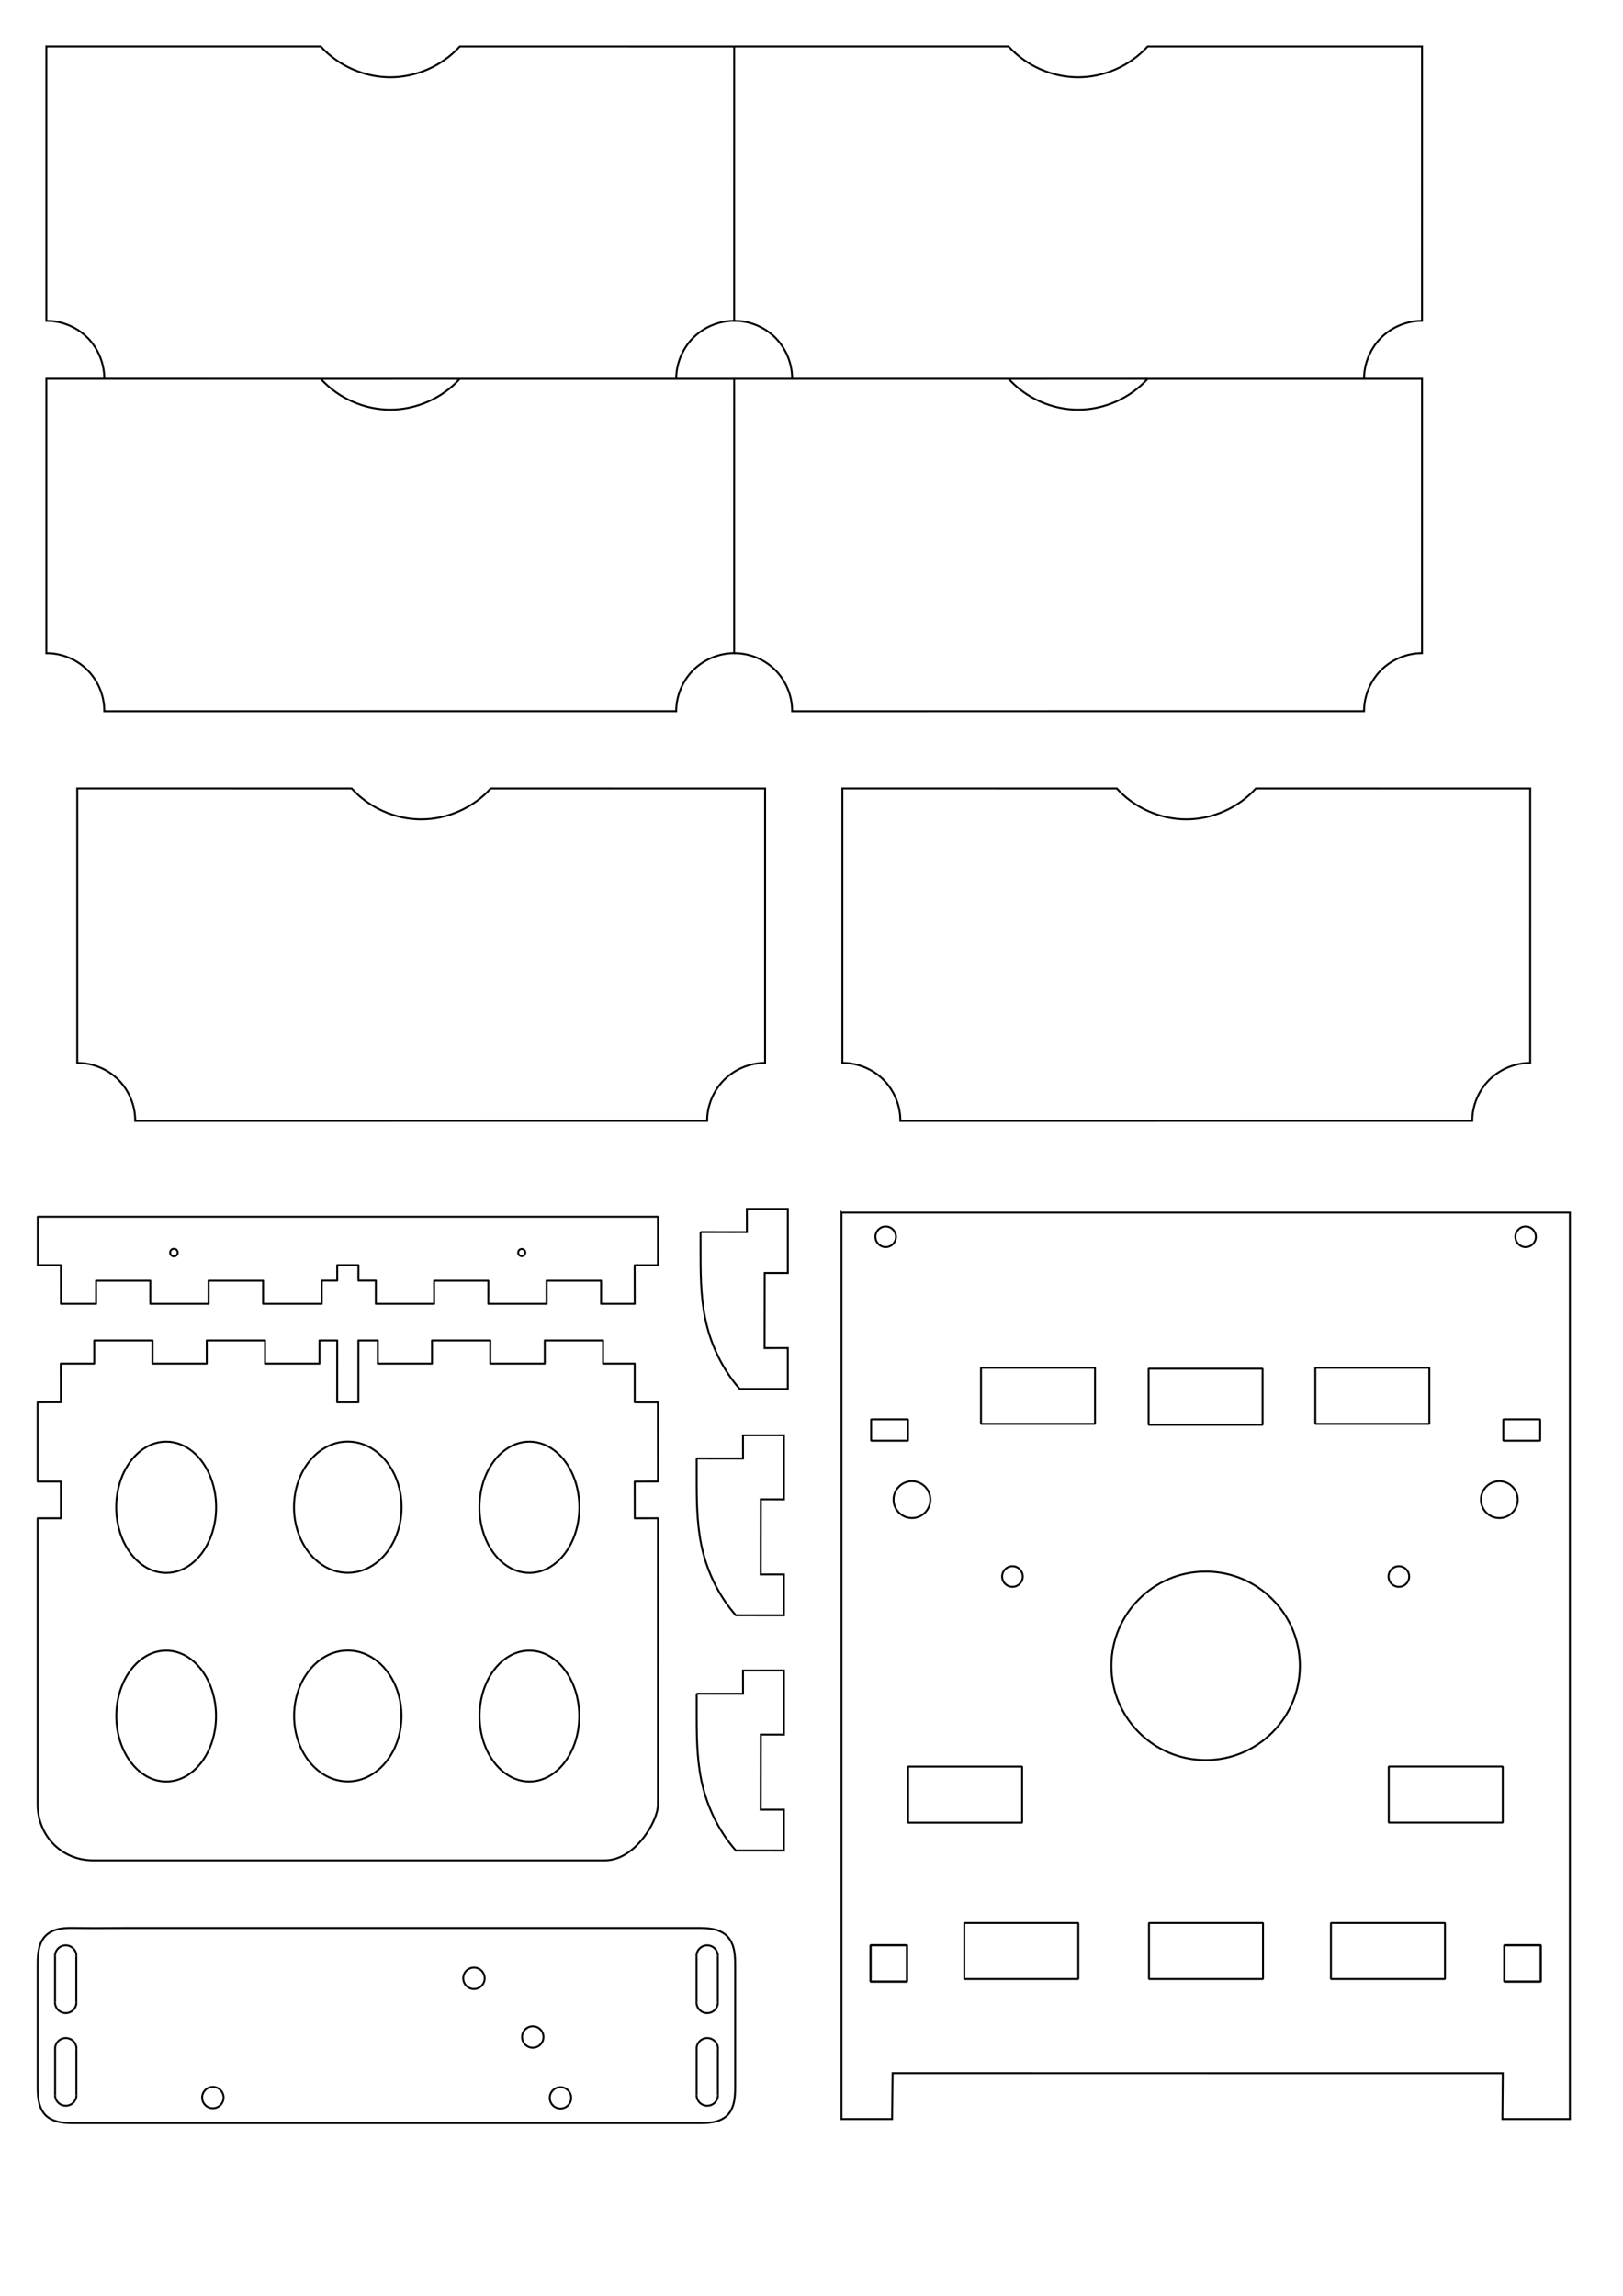<?xml version="1.0" encoding="UTF-8" standalone="no"?>
<!-- Created with Inkscape (http://www.inkscape.org/) -->

<svg
   xmlns:dc="http://purl.org/dc/elements/1.1/"
   xmlns:cc="http://creativecommons.org/ns#"
   xmlns:rdf="http://www.w3.org/1999/02/22-rdf-syntax-ns#"
   xmlns:svg="http://www.w3.org/2000/svg"
   xmlns="http://www.w3.org/2000/svg"
   xmlns:sodipodi="http://sodipodi.sourceforge.net/DTD/sodipodi-0.dtd"
   xmlns:inkscape="http://www.inkscape.org/namespaces/inkscape"
   width="210mm"
   height="297mm"
   viewBox="0 0 744.094 1052.362"
   id="svg2"
   version="1.1"
   inkscape:version="0.91 r13725"
   sodipodi:docname="cotter.dk.svg">
  <defs
     id="defs4">
    <inkscape:path-effect
       effect="spiro"
       id="path-effect4252"
       is_visible="true" />
    <inkscape:path-effect
       effect="spiro"
       id="path-effect4745"
       is_visible="true" />
    <inkscape:path-effect
       effect="spiro"
       id="path-effect4720"
       is_visible="true" />
    <inkscape:path-effect
       effect="spiro"
       id="path-effect4661"
       is_visible="true" />
    <inkscape:path-effect
       effect="spiro"
       id="path-effect4154"
       is_visible="true" />
    <inkscape:path-effect
       effect="spiro"
       id="path-effect4154-3"
       is_visible="true" />
    <inkscape:path-effect
       effect="spiro"
       id="path-effect4154-7"
       is_visible="true" />
    <inkscape:path-effect
       effect="spiro"
       id="path-effect4154-35"
       is_visible="true" />
    <inkscape:path-effect
       effect="spiro"
       id="path-effect4154-35-2"
       is_visible="true" />
    <inkscape:path-effect
       effect="spiro"
       id="path-effect4154-1"
       is_visible="true" />
    <inkscape:path-effect
       effect="spiro"
       id="path-effect4154-70"
       is_visible="true" />
    <inkscape:path-effect
       effect="spiro"
       id="path-effect4154-36"
       is_visible="true" />
    <inkscape:path-effect
       effect="spiro"
       id="path-effect4154-6"
       is_visible="true" />
    <inkscape:path-effect
       effect="spiro"
       id="path-effect4154-61"
       is_visible="true" />
    <inkscape:path-effect
       effect="spiro"
       id="path-effect4154-79"
       is_visible="true" />
    <inkscape:path-effect
       effect="spiro"
       id="path-effect4154-0"
       is_visible="true" />
    <inkscape:path-effect
       effect="spiro"
       id="path-effect4154-75"
       is_visible="true" />
    <inkscape:path-effect
       effect="spiro"
       id="path-effect4154-0-2"
       is_visible="true" />
    <inkscape:path-effect
       effect="spiro"
       id="path-effect4154-0-8"
       is_visible="true" />
    <inkscape:path-effect
       effect="spiro"
       id="path-effect4154-0-2-7"
       is_visible="true" />
    <inkscape:path-effect
       effect="spiro"
       id="path-effect4154-0-8-3"
       is_visible="true" />
    <inkscape:path-effect
       effect="spiro"
       id="path-effect4154-0-2-2"
       is_visible="true" />
    <inkscape:path-effect
       effect="spiro"
       id="path-effect4154-0-8-9"
       is_visible="true" />
    <inkscape:path-effect
       effect="spiro"
       id="path-effect4154-0-2-4"
       is_visible="true" />
    <inkscape:path-effect
       effect="spiro"
       id="path-effect4154-0-8-7"
       is_visible="true" />
    <inkscape:path-effect
       effect="spiro"
       id="path-effect4154-0-5"
       is_visible="true" />
    <inkscape:path-effect
       effect="spiro"
       id="path-effect4154-75-0"
       is_visible="true" />
    <inkscape:path-effect
       effect="spiro"
       id="path-effect4661-5"
       is_visible="true" />
    <inkscape:path-effect
       effect="spiro"
       id="path-effect4661-5-7"
       is_visible="true" />
    <inkscape:path-effect
       effect="spiro"
       id="path-effect4745-6"
       is_visible="true" />
    <inkscape:path-effect
       effect="spiro"
       id="path-effect4745-6-4"
       is_visible="true" />
    <inkscape:path-effect
       effect="spiro"
       id="path-effect4745-5"
       is_visible="true" />
    <inkscape:path-effect
       effect="spiro"
       id="path-effect4661-5-7-8"
       is_visible="true" />
    <inkscape:path-effect
       effect="spiro"
       id="path-effect4661-5-6"
       is_visible="true" />
    <inkscape:path-effect
       effect="spiro"
       id="path-effect4661-8"
       is_visible="true" />
    <inkscape:path-effect
       effect="spiro"
       id="path-effect4745-6-4-5"
       is_visible="true" />
    <inkscape:path-effect
       effect="spiro"
       id="path-effect4745-5-0"
       is_visible="true" />
    <inkscape:path-effect
       effect="spiro"
       id="path-effect4745-6-48"
       is_visible="true" />
    <inkscape:path-effect
       effect="spiro"
       id="path-effect4745-7"
       is_visible="true" />
    <inkscape:path-effect
       effect="spiro"
       id="path-effect4720-1"
       is_visible="true" />
  </defs>
  <sodipodi:namedview
     id="base"
     pagecolor="#ffffff"
     bordercolor="#666666"
     borderopacity="1.0"
     inkscape:pageopacity="0.0"
     inkscape:pageshadow="2"
     inkscape:zoom="1.7429601"
     inkscape:cx="529.09255"
     inkscape:cy="245.14723"
     inkscape:document-units="mm"
     inkscape:current-layer="layer1"
     showgrid="true"
     showguides="true"
     inkscape:guide-bbox="true"
     inkscape:snap-global="true"
     inkscape:window-width="1920"
     inkscape:window-height="1015"
     inkscape:window-x="0"
     inkscape:window-y="0"
     inkscape:window-maximized="1"
     inkscape:snap-bbox="true"
     inkscape:snap-center="true"
     inkscape:snap-object-midpoints="true"
     inkscape:bbox-nodes="false"
     inkscape:snap-bbox-edge-midpoints="false"
     inkscape:bbox-paths="true"
     inkscape:object-nodes="true"
     inkscape:snap-intersection-paths="true"
     inkscape:object-paths="true"
     inkscape:snap-smooth-nodes="true"
     inkscape:snap-midpoints="false"
     inkscape:snap-grids="true"
     inkscape:snap-nodes="false"
     inkscape:snap-bbox-midpoints="true">
    <sodipodi:guide
       position="-5.051,1096.015"
       orientation="0,1"
       id="guide3340" />
    <inkscape:grid
       type="xygrid"
       id="grid3342"
       units="mm"
       spacingx="3.543"
       spacingy="3.543"
       enabled="true" />
  </sodipodi:namedview>
  <g
     inkscape:label="Layer 1"
     inkscape:groupmode="layer"
     id="layer1">
    <path
       style="fill:none;fill-rule:evenodd;stroke:#000000;stroke-width:0.886;stroke-linecap:butt;stroke-linejoin:miter;stroke-miterlimit:4;stroke-dasharray:none;stroke-opacity:1"
       d="m 47.813,173.642 c 0.059,-7.235 -3.018,-14.441 -8.283,-19.403 -4.884,-4.602 -11.578,-7.229 -18.288,-7.177 l 0.006,-125.804 125.793,0.005 c 8.03,8.882 19.908,14.158 31.882,14.161 11.976,0.003 23.859,-5.27 31.892,-14.152 l 125.783,0.005 -0.009,125.765 c -6.944,0.008 -13.843,2.865 -18.759,7.769 -4.932,4.92 -7.807,11.841 -7.814,18.807 m -99.172,0.004 c -11.842,0.001 -23.684,0.003 -35.526,0.006 -9.42,0.002 -18.84,0.004 -28.26,0.007"
       id="path4152"
       inkscape:path-effect="#path-effect4154"
       inkscape:original-d="m 47.813122,173.64223 c 0,0 -3.819004,-14.9509 -8.283412,-19.4032 -4.391248,-4.37934 -18.287773,-7.17692 -18.287773,-7.17692 0,0 10.566984,-132.729305 0.0064,-125.804433 l 125.793223,0.0047 c 0,0 20.25324,14.158835 31.88161,14.160993 11.6303,0.0022 31.89216,-14.151508 31.89216,-14.151508 l 125.78268,0.0046 -0.009,125.765253 c -12.81021,0 -14.01898,3.02948 -18.75895,7.76945 -4.81131,4.81131 -7.81397,8.27557 -7.81397,18.80708 m -99.17205,0.004 c -22.59375,0.002 -13.09932,0.004 -35.52594,0.006 -22.42662,0.002 -6.86476,0.005 -28.25968,0.007"
       inkscape:connector-curvature="0"
       sodipodi:nodetypes="cscccscccsccsc"
       inkscape:transform-center-x="-157.66013"
       inkscape:transform-center-y="76.189622" />
    <path
       style="fill:none;fill-rule:evenodd;stroke:#000000;stroke-width:0.886;stroke-linecap:butt;stroke-linejoin:miter;stroke-miterlimit:4;stroke-dasharray:none;stroke-opacity:1"
       d="m 336.602,21.256 125.793,0.005 c 8.03,8.882 19.908,14.158 31.882,14.161 11.976,0.003 23.859,-5.27 31.892,-14.152 l 125.783,0.004 -0.009,125.765 c -6.944,0.008 -13.843,2.865 -18.759,7.769 -4.932,4.92 -7.807,11.841 -7.814,18.807 m -99.172,0.004 c -11.842,0.001 -23.684,0.003 -35.526,0.006 -9.42,0.002 -18.84,0.004 -28.26,0.007 m -99.245,0.007 c 0.059,-7.235 -3.018,-14.441 -8.283,-19.403 -4.884,-4.602 -11.578,-7.229 -18.288,-7.177"
       id="path4152-2"
       inkscape:path-effect="#path-effect4154-79"
       inkscape:original-d="m 336.60227,21.256492 125.79322,0.005 c 0,0 20.25324,14.15884 31.88161,14.161 11.6303,0.002 31.89216,-14.15151 31.89216,-14.15151 l 125.78308,0.0043 -0.009,125.765258 c -12.81021,0 -14.01898,3.02948 -18.75895,7.76945 -4.81131,4.81131 -7.81397,8.27557 -7.81397,18.80708 m -99.17205,0.004 c -22.59375,0.002 -13.09932,0.004 -35.52594,0.006 -22.42662,0.002 -6.86476,0.005 -28.25968,0.007 m -99.2453,0.007 c 0,0 -3.819,-14.9509 -8.28341,-19.4032 -4.39125,-4.37934 -18.28777,-7.17692 -18.28777,-7.17692"
       inkscape:connector-curvature="0"
       sodipodi:nodetypes="ccscccsccsccsc"
       inkscape:transform-center-x="-157.66013"
       inkscape:transform-center-y="76.189622" />
    <path
       style="fill:none;fill-rule:evenodd;stroke:#000000;stroke-width:0.886;stroke-linecap:butt;stroke-linejoin:miter;stroke-miterlimit:4;stroke-dasharray:none;stroke-opacity:1"
       d="m 336.598,173.637 -0.009,125.765 c -6.944,0.008 -13.843,2.865 -18.759,7.769 -4.932,4.92 -7.807,11.841 -7.814,18.807 -33.057,-0.001 -66.115,-1.4e-4 -99.172,0.004 -11.842,0.001 -23.684,0.003 -35.526,0.006 -9.42,0.002 -18.84,0.005 -28.26,0.007 -33.082,0.008 -66.164,0.01 -99.245,0.007 0.059,-7.235 -3.018,-14.441 -8.283,-19.403 -4.884,-4.602 -11.578,-7.229 -18.288,-7.177 l 0.006,-125.804 125.793,0.005 c 8.03,8.882 19.908,14.158 31.882,14.161 11.976,0.003 23.859,-5.27 31.892,-14.152 l 125.783,0.004 z"
       id="path4152-23"
       inkscape:path-effect="#path-effect4154-0"
       inkscape:original-d="m 336.59801,173.63747 -0.009,125.76526 c -12.81021,0 -14.01898,3.02948 -18.75895,7.76945 -4.81131,4.81131 -7.81397,8.27557 -7.81397,18.80708 -21.89634,7.5e-4 -76.57829,0.002 -99.17205,0.004 -22.59375,0.002 -13.09932,0.004 -35.52594,0.006 -22.42662,0.002 -6.86476,0.005 -28.25968,0.007 -21.39492,0.002 -79.746632,0.005 -99.245299,0.007 0,0 -3.819003,-14.9509 -8.283411,-19.4032 -4.391248,-4.37934 -18.287773,-7.17692 -18.287773,-7.17692 0,0 10.566984,-132.72931 0.0064,-125.80444 l 125.793223,0.005 c 0,0 20.25324,14.15884 31.88161,14.16099 11.6303,0.002 31.89216,-14.1515 31.89216,-14.1515 z"
       inkscape:connector-curvature="0"
       sodipodi:nodetypes="ccscssscscccscc"
       inkscape:transform-center-x="-157.66013"
       inkscape:transform-center-y="76.189622" />
    <path
       style="fill:none;fill-rule:evenodd;stroke:#000000;stroke-width:0.886;stroke-linecap:butt;stroke-linejoin:miter;stroke-miterlimit:4;stroke-dasharray:none;stroke-opacity:1"
       d="m 336.602,173.619 125.793,0.005 c 8.03,8.882 19.908,14.158 31.882,14.161 11.976,0.003 23.859,-5.27 31.892,-14.152 l 125.783,0.004 -0.009,125.765 c -6.944,0.008 -13.843,2.865 -18.759,7.769 -4.932,4.92 -7.807,11.841 -7.814,18.807 -33.057,-0.001 -66.115,-1.4e-4 -99.172,0.004 -11.842,0.001 -23.684,0.003 -35.526,0.006 -9.42,0.002 -18.84,0.005 -28.26,0.007 -33.082,0.008 -66.164,0.01 -99.245,0.007 0.059,-7.235 -3.018,-14.441 -8.283,-19.403 -4.884,-4.602 -11.578,-7.229 -18.288,-7.177"
       id="path4152-9"
       inkscape:path-effect="#path-effect4154-75"
       inkscape:original-d="m 336.60227,173.6187 125.79322,0.005 c 0,0 20.25324,14.15884 31.88161,14.161 11.6303,0.002 31.89216,-14.15151 31.89216,-14.15151 l 125.78308,0.004 -0.009,125.76526 c -12.81021,0 -14.01898,3.02948 -18.75895,7.76945 -4.81131,4.81131 -7.81397,8.27557 -7.81397,18.80708 -21.89634,7.5e-4 -76.57829,0.002 -99.17205,0.004 -22.59375,0.002 -13.09932,0.004 -35.52594,0.006 -22.42662,0.002 -6.86476,0.005 -28.25968,0.007 -21.39492,0.002 -79.74663,0.005 -99.2453,0.007 0,0 -3.819,-14.9509 -8.28341,-19.4032 -4.39125,-4.37934 -18.28777,-7.17692 -18.28777,-7.17692"
       inkscape:connector-curvature="0"
       sodipodi:nodetypes="ccscccscssscsc"
       inkscape:transform-center-x="-157.66013"
       inkscape:transform-center-y="76.189622" />
    <path
       style="fill:none;fill-rule:evenodd;stroke:#000000;stroke-width:0.886;stroke-linecap:butt;stroke-linejoin:miter;stroke-miterlimit:4;stroke-dasharray:none;stroke-opacity:1"
       d="m 350.771,361.433 -0.009,125.765 c -6.944,0.008 -13.843,2.865 -18.759,7.769 -4.932,4.92 -7.807,11.841 -7.814,18.807 -33.057,-0.001 -66.115,-1.4e-4 -99.172,0.004 -11.842,0.001 -23.684,0.003 -35.526,0.006 -9.42,0.002 -18.84,0.005 -28.26,0.007 -33.082,0.008 -66.164,0.01 -99.245,0.007 0.059,-7.235 -3.018,-14.441 -8.283,-19.403 -4.884,-4.602 -11.578,-7.229 -18.288,-7.177 l 0.006,-125.804 125.793,0.005 c 8.03,8.882 19.908,14.158 31.882,14.161 11.976,0.003 23.859,-5.27 31.892,-14.152 l 125.783,0.004 z"
       id="path4152-23-2-6"
       inkscape:path-effect="#path-effect4154-0-2-7"
       inkscape:original-d="m 350.77124,361.43274 -0.009,125.76526 c -12.81021,0 -14.01898,3.02948 -18.75895,7.76945 -4.81131,4.81131 -7.81397,8.27557 -7.81397,18.80708 -21.89635,7.5e-4 -76.5783,0.002 -99.17206,0.004 -22.59375,0.002 -13.09932,0.004 -35.52594,0.006 -22.42662,0.002 -6.86476,0.005 -28.25968,0.007 -21.39492,0.002 -79.746626,0.005 -99.245296,0.007 0,0 -3.819,-14.9509 -8.28341,-19.4032 -4.39125,-4.37934 -18.28777,-7.17692 -18.28777,-7.17692 0,0 10.56698,-132.72931 0.006,-125.80444 l 125.793216,0.005 c 0,0 20.25324,14.15884 31.88161,14.16099 11.6303,0.002 31.89216,-14.1515 31.89216,-14.1515 z"
       inkscape:connector-curvature="0"
       sodipodi:nodetypes="ccscssscscccscc"
       inkscape:transform-center-x="-157.66013"
       inkscape:transform-center-y="76.189622" />
    <path
       style="fill:none;fill-rule:evenodd;stroke:#000000;stroke-width:0.886;stroke-linecap:butt;stroke-linejoin:miter;stroke-miterlimit:4;stroke-dasharray:none;stroke-opacity:1"
       d="m 701.559,361.433 -0.009,125.765 c -6.944,0.008 -13.843,2.865 -18.759,7.769 -4.932,4.92 -7.807,11.841 -7.814,18.807 -33.057,-0.001 -66.115,-1.4e-4 -99.172,0.004 -11.842,0.001 -23.684,0.003 -35.526,0.006 -9.42,0.002 -18.84,0.005 -28.26,0.007 -33.082,0.008 -66.164,0.01 -99.245,0.007 0.059,-7.235 -3.018,-14.441 -8.283,-19.403 -4.884,-4.602 -11.578,-7.229 -18.288,-7.177 l 0.006,-125.804 125.793,0.005 c 8.03,8.882 19.908,14.158 31.882,14.161 11.976,0.003 23.859,-5.27 31.892,-14.152 l 125.783,0.004 z"
       id="path4152-23-9-1"
       inkscape:path-effect="#path-effect4154-0-8-3"
       inkscape:original-d="m 701.55864,361.43275 -0.009,125.76525 c -12.81021,0 -14.01898,3.02948 -18.75895,7.76945 -4.81131,4.81131 -7.81397,8.27557 -7.81397,18.80708 -21.89634,7.5e-4 -76.57829,0.002 -99.17205,0.004 -22.59375,0.002 -13.09932,0.004 -35.52594,0.006 -22.42662,0.002 -6.86476,0.005 -28.25968,0.007 -21.39492,0.002 -79.74663,0.005 -99.2453,0.007 0,0 -3.819,-14.9509 -8.28341,-19.4032 -4.39125,-4.37934 -18.28777,-7.17692 -18.28777,-7.17692 0,0 10.56698,-132.7293 0.006,-125.80443 l 125.79322,0.005 c 0,0 20.25324,14.15884 31.88161,14.16099 11.6303,0.002 31.89216,-14.1515 31.89216,-14.1515 z"
       inkscape:connector-curvature="0"
       sodipodi:nodetypes="ccscssscscccscc"
       inkscape:transform-center-x="-157.66013"
       inkscape:transform-center-y="76.189622" />
    <path
       inkscape:connector-curvature="0"
       d="m 17.339,579.912 10.575,-0.006 0.016,17.75 9.535,0 6.588,0 0,-10.615 24.852,0 0,10.615 26.725,0 0,-10.615 24.977,0 0,10.615 26.905,0 0,-10.654 2.943,0 4.156,-0.014 -0.013,-7.08 9.737,-0.001 -0.017,7.09 1.747,0 3.122,0 3.122,0 0,10.659 26.725,0 0,-10.615 24.852,0 0,10.615 26.725,0 0,-10.615 24.977,0 0,10.615 15.422,0 -0.036,-17.701 10.684,-0.022"
       style="clip-rule:evenodd;fill:none;fill-rule:evenodd;stroke:#000000;stroke-width:0.886;stroke-linecap:round;stroke-linejoin:round;stroke-miterlimit:1.5;stroke-dasharray:none"
       id="path4"
       sodipodi:nodetypes="cccccccccccccccccccccccccccccccccc" />
    <path
       inkscape:connector-curvature="0"
       d="m 17.326,579.892 0,-22.139 284.324,-0.004 0.007,19.948 -0.022,2.221"
       style="clip-rule:evenodd;fill:none;fill-rule:evenodd;stroke:#000000;stroke-width:0.886;stroke-linecap:round;stroke-linejoin:round;stroke-miterlimit:1.5;stroke-dasharray:none"
       id="path6"
       sodipodi:nodetypes="ccccc" />
    <path
       inkscape:connector-curvature="0"
       d="m 301.65,695.932 -10.629,0.021 -0.028,-16.811 10.65,-0.03 -0.017,-36.305 -10.622,-0.006 -0.003,-17.737 -14.517,0 0,-10.627 -26.724,0 0,10.627 -24.976,0 0,-10.627 -26.724,0 0,10.627 -24.851,0 0,-10.627 -3.341,0 -3.341,0 -2.215,0 -0.008,28.356 -9.717,0.007 0.013,-28.363 -4.776,0 -3.341,0 0,10.627 -24.976,0 0,-10.627 -26.724,0 0,10.627 -24.851,0 0,-10.627 -26.724,0 0,10.627 -15.343,0 0.023,17.711 -10.627,0.012 0.001,36.351 10.641,0.003 0.003,16.807 -10.641,0.002 0.001,131.167 c -0.017,14.435 11.08,25.88 25.942,25.652 l 233.863,0 c 14.066,0.228 24.696,-18.28 24.565,-25.482 z"
       style="clip-rule:evenodd;fill:none;fill-rule:evenodd;stroke:#000000;stroke-width:0.886;stroke-linecap:round;stroke-linejoin:round;stroke-miterlimit:1.5;stroke-dasharray:none"
       id="path12"
       sodipodi:nodetypes="cccccccccccccccccccccccccccccccccccccccccccccc" />
    <ellipse
       style="fill:none;stroke:#000000;stroke-width:0.886;stroke-linecap:butt;stroke-linejoin:bevel;stroke-miterlimit:1.5;stroke-dasharray:none"
       id="path4571"
       ry="30.065"
       rx="22.901"
       cy="690.913"
       cx="76.181" />
    <ellipse
       style="fill:none;stroke:#000000;stroke-width:0.886;stroke-linecap:butt;stroke-linejoin:bevel;stroke-miterlimit:1.5;stroke-dasharray:none"
       id="path4571-1"
       ry="30.003"
       rx="22.853"
       cy="786.614"
       cx="76.181" />
    <ellipse
       style="fill:none;stroke:#000000;stroke-width:0.886;stroke-linecap:butt;stroke-linejoin:bevel;stroke-miterlimit:1.5;stroke-dasharray:none"
       id="path4571-0"
       ry="30.065"
       rx="22.901"
       cy="690.913"
       cx="242.717" />
    <ellipse
       style="fill:none;stroke:#000000;stroke-width:0.886;stroke-linecap:butt;stroke-linejoin:bevel;stroke-miterlimit:1.5;stroke-dasharray:none"
       id="path4571-1-6"
       ry="30.003"
       rx="22.853"
       cy="786.614"
       cx="242.717" />
    <ellipse
       style="fill:none;stroke:#000000;stroke-width:0.886;stroke-linecap:butt;stroke-linejoin:bevel;stroke-miterlimit:1.5;stroke-dasharray:none"
       id="path4571-06"
       ry="30.063"
       rx="24.667"
       cy="690.874"
       cx="159.449" />
    <ellipse
       style="fill:none;stroke:#000000;stroke-width:0.886;stroke-linecap:butt;stroke-linejoin:bevel;stroke-miterlimit:1.5;stroke-dasharray:none"
       id="path4571-1-1"
       ry="30.001"
       rx="24.616"
       cy="786.569"
       cx="159.449" />
    <circle
       style="fill:none;stroke:#000000;stroke-width:0.886;stroke-linecap:butt;stroke-linejoin:bevel;stroke-miterlimit:1.5;stroke-dasharray:none"
       id="path4642"
       cx="79.728"
       cy="574.156"
       r="1.731" />
    <circle
       style="fill:none;stroke:#000000;stroke-width:0.886;stroke-linecap:butt;stroke-linejoin:bevel;stroke-miterlimit:1.5;stroke-dasharray:none"
       id="path4642-5"
       cx="239.2"
       cy="574.156"
       r="1.635" />
    <path
       style="fill:none;fill-rule:evenodd;stroke:#000000;stroke-width:0.886;stroke-linecap:butt;stroke-linejoin:miter;stroke-miterlimit:4;stroke-dasharray:none;stroke-opacity:1"
       d="m 321.182,564.764 11.627,0.018 9.624,-10e-4 -0.014,-10.629 18.773,-0.004 -0.003,29.357 -10.597,-0.005 -0.048,34.443 10.629,-0.01 -4.1e-4,18.73 -22.047,-0.005 c -7.123,-8.125 -12.191,-17.991 -14.919,-28.446 -2.729,-10.455 -3.009,-21.372 -3.016,-32.177 l -0.007,-11.271 z"
       id="path4659"
       inkscape:path-effect="#path-effect4661"
       inkscape:original-d="m 321.18239,564.76422 c 13.98595,0.12822 11.65161,-13.36122 11.62677,0.0179 l 9.62366,-10e-4 -0.014,-10.6292 18.77281,-0.004 c -10e-4,3.14708 343.5668,324.75971 -0.003,29.35739 l -10.59741,-0.005 -0.0478,34.44297 10.62851,-0.0104 -4.1e-4,18.7302 -22.04745,-0.005 c -2.76396,-1.37746 -17.81644,-53.65732 -17.93503,-60.6228 z"
       inkscape:connector-curvature="0"
       sodipodi:nodetypes="ccccccccccccc" />
    <path
       style="fill:none;fill-rule:evenodd;stroke:#000000;stroke-width:0.886;stroke-linecap:butt;stroke-linejoin:miter;stroke-miterlimit:4;stroke-dasharray:none;stroke-opacity:1"
       d="m 319.398,668.53 11.627,0.018 9.624,-10e-4 -0.014,-10.629 18.773,-0.004 -0.003,29.357 -10.597,-0.005 -0.048,34.443 10.629,-0.01 -4.1e-4,18.73 -22.047,-0.005 c -7.123,-8.125 -12.191,-17.991 -14.919,-28.446 -2.729,-10.455 -3.009,-21.372 -3.016,-32.177 l -0.007,-11.271 z"
       id="path4659-4"
       inkscape:path-effect="#path-effect4661-5"
       inkscape:original-d="m 319.39829,668.53023 c 13.98595,0.12822 11.65161,-13.36122 11.62677,0.0179 l 9.62366,-10e-4 -0.014,-10.6292 18.77281,-0.004 c -0.001,3.14708 343.5668,324.75971 -0.003,29.35739 l -10.59741,-0.005 -0.0478,34.44297 10.62851,-0.0104 -4.1e-4,18.7302 -22.04745,-0.005 c -2.76396,-1.37746 -17.81644,-53.65732 -17.93503,-60.6228 z"
       inkscape:connector-curvature="0"
       sodipodi:nodetypes="ccccccccccccc" />
    <path
       style="fill:none;fill-rule:evenodd;stroke:#000000;stroke-width:0.886;stroke-linecap:butt;stroke-linejoin:miter;stroke-miterlimit:4;stroke-dasharray:none;stroke-opacity:1"
       d="m 319.398,776.353 11.627,0.018 9.624,-10e-4 -0.014,-10.629 18.773,-0.004 -0.003,29.357 -10.597,-0.005 -0.048,34.443 10.629,-0.01 -4.1e-4,18.73 -22.047,-0.005 c -7.123,-8.125 -12.191,-17.991 -14.919,-28.446 -2.729,-10.455 -3.009,-21.372 -3.016,-32.177 l -0.007,-11.271 z"
       id="path4659-4-6"
       inkscape:path-effect="#path-effect4661-5-7"
       inkscape:original-d="m 319.3983,776.35344 c 13.98595,0.12822 11.65161,-13.36122 11.62677,0.0179 l 9.62366,-10e-4 -0.014,-10.6292 18.77281,-0.004 c -10e-4,3.14708 343.56681,324.75976 -0.003,29.35739 l -10.59741,-0.005 -0.0478,34.44297 10.62851,-0.0104 -4.1e-4,18.7302 -22.04745,-0.005 c -2.76396,-1.37746 -17.81644,-53.65732 -17.93503,-60.6228 z"
       inkscape:connector-curvature="0"
       sodipodi:nodetypes="ccccccccccccc" />
    <path
       style="fill:none;fill-rule:evenodd;stroke:#000000;stroke-width:0.891;stroke-linecap:butt;stroke-linejoin:miter;stroke-miterlimit:4;stroke-dasharray:none;stroke-opacity:1"
       d="m 35.049,883.758 c 7.399,0.103 14.799,0.026 22.199,0 6.662,-0.024 13.324,-0.006 19.986,0 6.662,0.006 13.324,0.002 19.986,0 6.662,-0.002 13.324,-4.5e-4 19.986,0 6.662,4.5e-4 13.324,1.2e-4 19.986,0 6.662,-1.2e-4 13.324,-3e-5 19.986,0 6.662,3e-5 13.324,10e-6 19.986,0 6.662,-1e-5 13.324,0 19.986,0 6.662,0 13.324,0 19.986,0 6.662,0 13.324,0 19.986,0 6.662,0 13.324,0 19.986,0 6.662,0 13.324,0 19.986,0 l 19.986,0 22.199,0 c 2.497,0 5.013,-0.001 7.464,0.478 2.451,0.48 4.865,1.483 6.624,3.256 1.766,1.779 2.752,4.211 3.22,6.674 0.469,2.463 0.465,4.988 0.465,7.495 l 0,26.816 0,26.816 c 0,2.52 0.018,5.057 -0.413,7.54 -0.431,2.483 -1.367,4.959 -3.142,6.748 -1.769,1.784 -4.229,2.741 -6.702,3.185 -2.473,0.444 -5.003,0.429 -7.516,0.429 l -22.199,0 -19.986,0 -19.986,0 -19.986,0 -19.986,0 -19.986,0 -19.986,0 -19.986,0 -19.986,0 -19.986,0 -19.986,0 -19.986,0 -19.986,0 -22.199,0 c -2.505,0 -5.027,0.011 -7.49,-0.441 -2.464,-0.452 -4.907,-1.418 -6.674,-3.193 -1.778,-1.786 -2.733,-4.251 -3.178,-6.732 -0.444,-2.481 -0.431,-5.017 -0.431,-7.537 l 0,-26.816 0,-26.816 c 0,-2.522 -0.013,-5.06 0.43,-7.542 0.443,-2.482 1.391,-4.949 3.154,-6.751 1.757,-1.796 4.199,-2.796 6.671,-3.247 2.472,-0.451 5.005,-0.397 7.517,-0.362 z"
       id="path4718"
       inkscape:path-effect="#path-effect4720"
       inkscape:original-d="m 35.049337,883.75845 22.199338,0 19.986113,0 19.986113,0 19.986119,0 19.98611,0 19.98611,0 19.98611,0 19.98611,0 19.98612,0 19.98611,0 19.98611,0 19.98611,0 19.98612,0 22.19934,0 c 0,0 9.89789,-0.48475 14.08788,3.734 4.18999,4.21876 3.68501,14.1684 3.68501,14.1684 l 0,26.81609 0,26.81609 c 0,0 0.63471,10.06979 -3.55529,14.28854 -4.18998,4.21876 -14.2176,3.61387 -14.2176,3.61387 l -22.19934,0 -19.98612,0 -19.98611,0 -19.98611,0 -19.98611,0 -19.98612,0 -19.98611,0 -19.98611,0 -19.98611,0 -19.98611,0 -19.986119,0 -19.986113,0 -19.986113,0 -22.199338,0 c 0,0 -9.974382,0.58546 -14.16437,-3.6333 -4.189987,-4.21875 -3.608518,-14.26911 -3.608518,-14.26911 l 0,-26.81609 0,-26.81609 c 0,0 -0.605527,-10.07458 3.584462,-14.29333 4.189988,-4.21876 14.188426,-3.60907 14.188426,-3.60907 z"
       inkscape:connector-curvature="0"
       sodipodi:nodetypes="ccccccccccccccczccczccccccccccccccczccczc" />
    <path
       style="fill:none;stroke:#000000;stroke-width:0.886;stroke-linecap:butt;stroke-linejoin:bevel;stroke-miterlimit:4;stroke-dasharray:none"
       id="path4726"
       sodipodi:type="arc"
       sodipodi:cx="30.118111"
       sodipodi:cy="917.84692"
       sodipodi:rx="4.9061174"
       sodipodi:ry="4.9061174"
       sodipodi:start="6.2730753"
       sodipodi:end="3.1538742"
       sodipodi:open="true"
       d="m 35.024,917.797 a 4.906,4.906 0 0 1 -2.442,4.292 4.906,4.906 0 0 1 -4.938,-0.005 4.906,4.906 0 0 1 -2.432,-4.297" />
    <path
       style="fill:none;stroke:#000000;stroke-width:0.886;stroke-linecap:butt;stroke-linejoin:bevel;stroke-miterlimit:4;stroke-dasharray:none"
       id="path4726-5"
       sodipodi:type="arc"
       sodipodi:cx="-30.118296"
       sodipodi:cy="-896.62115"
       sodipodi:rx="4.9061174"
       sodipodi:ry="4.9061174"
       sodipodi:start="0"
       sodipodi:end="3.1332882"
       sodipodi:open="true"
       d="m -25.212,-896.621 a 4.906,4.906 0 0 1 -4.886,4.906 4.906,4.906 0 0 1 -4.926,-4.865"
       transform="scale(-1,-1)" />
    <path
       style="fill:none;fill-rule:evenodd;stroke:#000000;stroke-width:0.886;stroke-linecap:butt;stroke-linejoin:miter;stroke-miterlimit:4;stroke-dasharray:none;stroke-opacity:1"
       d="m 25.24,896.587 0,21.215 m 9.749,0 0,-21.215"
       id="path4743"
       inkscape:path-effect="#path-effect4745"
       inkscape:original-d="m 25.239675,896.58706 0,21.21524 m 9.748549,0 0,-21.21524"
       inkscape:connector-curvature="0"
       sodipodi:nodetypes="cccc" />
    <path
       style="fill:none;stroke:#000000;stroke-width:0.886;stroke-linecap:butt;stroke-linejoin:bevel;stroke-miterlimit:4;stroke-dasharray:none"
       id="path4726-9"
       sodipodi:type="arc"
       sodipodi:cx="30.151995"
       sodipodi:cy="960.33252"
       sodipodi:rx="4.9061174"
       sodipodi:ry="4.9061174"
       sodipodi:start="6.2730753"
       sodipodi:end="3.1538742"
       sodipodi:open="true"
       d="m 35.058,960.283 a 4.906,4.906 0 0 1 -2.442,4.292 4.906,4.906 0 0 1 -4.938,-0.005 4.906,4.906 0 0 1 -2.432,-4.297" />
    <path
       style="fill:none;stroke:#000000;stroke-width:0.886;stroke-linecap:butt;stroke-linejoin:bevel;stroke-miterlimit:4;stroke-dasharray:none"
       id="path4726-5-3"
       sodipodi:type="arc"
       sodipodi:cx="-30.152182"
       sodipodi:cy="-939.10675"
       sodipodi:rx="4.9061174"
       sodipodi:ry="4.9061174"
       sodipodi:start="0"
       sodipodi:end="3.1332882"
       sodipodi:open="true"
       d="m -25.246,-939.107 a 4.906,4.906 0 0 1 -4.886,4.906 4.906,4.906 0 0 1 -4.926,-4.865"
       transform="scale(-1,-1)" />
    <path
       style="fill:none;fill-rule:evenodd;stroke:#000000;stroke-width:0.886;stroke-linecap:butt;stroke-linejoin:miter;stroke-miterlimit:4;stroke-dasharray:none;stroke-opacity:1"
       d="m 25.274,939.073 0,21.215 m 9.749,0 0,-21.215"
       id="path4743-7"
       inkscape:path-effect="#path-effect4745-6"
       inkscape:original-d="m 25.273559,939.07269 0,21.21524 m 9.748549,0 0,-21.21524"
       inkscape:connector-curvature="0"
       sodipodi:nodetypes="cccc" />
    <path
       style="fill:none;stroke:#000000;stroke-width:0.886;stroke-linecap:butt;stroke-linejoin:bevel;stroke-miterlimit:4;stroke-dasharray:none"
       id="path4726-2"
       sodipodi:type="arc"
       sodipodi:cx="324.21899"
       sodipodi:cy="917.84692"
       sodipodi:rx="4.9061174"
       sodipodi:ry="4.9061174"
       sodipodi:start="6.2730753"
       sodipodi:end="3.1538742"
       sodipodi:open="true"
       d="m 329.125,917.797 a 4.906,4.906 0 0 1 -2.442,4.292 4.906,4.906 0 0 1 -4.938,-0.005 4.906,4.906 0 0 1 -2.432,-4.297" />
    <path
       style="fill:none;stroke:#000000;stroke-width:0.886;stroke-linecap:butt;stroke-linejoin:bevel;stroke-miterlimit:4;stroke-dasharray:none"
       id="path4726-5-5"
       sodipodi:type="arc"
       sodipodi:cx="-324.21918"
       sodipodi:cy="-896.62115"
       sodipodi:rx="4.9061174"
       sodipodi:ry="4.9061174"
       sodipodi:start="0"
       sodipodi:end="3.1332882"
       sodipodi:open="true"
       d="m -319.313,-896.621 a 4.906,4.906 0 0 1 -4.886,4.906 4.906,4.906 0 0 1 -4.926,-4.865"
       transform="scale(-1,-1)" />
    <path
       style="fill:none;fill-rule:evenodd;stroke:#000000;stroke-width:0.886;stroke-linecap:butt;stroke-linejoin:miter;stroke-miterlimit:4;stroke-dasharray:none;stroke-opacity:1"
       d="m 319.341,896.587 0,21.215 m 9.749,0 0,-21.215"
       id="path4743-4"
       inkscape:path-effect="#path-effect4745-5"
       inkscape:original-d="m 319.34056,896.58706 0,21.21524 m 9.74855,0 0,-21.21524"
       inkscape:connector-curvature="0"
       sodipodi:nodetypes="cccc" />
    <path
       style="fill:none;stroke:#000000;stroke-width:0.886;stroke-linecap:butt;stroke-linejoin:bevel;stroke-miterlimit:4;stroke-dasharray:none"
       id="path4726-9-7"
       sodipodi:type="arc"
       sodipodi:cx="324.25287"
       sodipodi:cy="960.33252"
       sodipodi:rx="4.9061174"
       sodipodi:ry="4.9061174"
       sodipodi:start="6.2730753"
       sodipodi:end="3.1538742"
       sodipodi:open="true"
       d="m 329.159,960.283 a 4.906,4.906 0 0 1 -2.442,4.292 4.906,4.906 0 0 1 -4.938,-0.005 4.906,4.906 0 0 1 -2.432,-4.297" />
    <path
       style="fill:none;stroke:#000000;stroke-width:0.886;stroke-linecap:butt;stroke-linejoin:bevel;stroke-miterlimit:4;stroke-dasharray:none"
       id="path4726-5-3-4"
       sodipodi:type="arc"
       sodipodi:cx="-324.25308"
       sodipodi:cy="-939.10675"
       sodipodi:rx="4.9061174"
       sodipodi:ry="4.9061174"
       sodipodi:start="0"
       sodipodi:end="3.1332882"
       sodipodi:open="true"
       d="m -319.347,-939.107 a 4.906,4.906 0 0 1 -4.886,4.906 4.906,4.906 0 0 1 -4.926,-4.865"
       transform="scale(-1,-1)" />
    <path
       style="fill:none;fill-rule:evenodd;stroke:#000000;stroke-width:0.886;stroke-linecap:butt;stroke-linejoin:miter;stroke-miterlimit:4;stroke-dasharray:none;stroke-opacity:1"
       d="m 319.374,939.073 0,21.215 m 9.749,0 0,-21.215"
       id="path4743-7-4"
       inkscape:path-effect="#path-effect4745-6-4"
       inkscape:original-d="m 319.37445,939.07269 0,21.21524 m 9.74854,0 0,-21.21524"
       inkscape:connector-curvature="0"
       sodipodi:nodetypes="cccc" />
    <circle
       style="fill:none;stroke:#000000;stroke-width:0.886;stroke-linecap:butt;stroke-linejoin:bevel;stroke-miterlimit:4;stroke-dasharray:none"
       id="path4829"
       cx="97.581"
       cy="961.476"
       r="4.906" />
    <circle
       style="fill:none;stroke:#000000;stroke-width:0.886;stroke-linecap:butt;stroke-linejoin:bevel;stroke-miterlimit:4;stroke-dasharray:none"
       id="path4829-3"
       cx="217.293"
       cy="906.816"
       r="4.906" />
    <circle
       style="fill:none;stroke:#000000;stroke-width:0.886;stroke-linecap:butt;stroke-linejoin:bevel;stroke-miterlimit:4;stroke-dasharray:none"
       id="path4829-0"
       cx="244.262"
       cy="933.712"
       r="4.906" />
    <circle
       style="fill:none;stroke:#000000;stroke-width:0.886;stroke-linecap:butt;stroke-linejoin:bevel;stroke-miterlimit:4;stroke-dasharray:none"
       id="path4829-7"
       cx="256.954"
       cy="961.611"
       r="4.906" />
    <path
       style="fill:none;fill-rule:evenodd;stroke:#000000;stroke-width:0.886;stroke-linecap:butt;stroke-linejoin:miter;stroke-miterlimit:4;stroke-dasharray:none;stroke-opacity:1"
       d="m 385.769,555.851 333.977,0 -0.01,415.473 -30.934,0 0.177,-21.011 -279.738,-0.024 -0.264,21.035 -23.212,0 0.004,-415.473 z"
       id="path4250"
       inkscape:path-effect="#path-effect4252"
       inkscape:original-d="m 385.76883,555.85129 333.97677,0 -0.01,415.47283 -30.9345,0 0.1775,-21.0111 -279.73767,-0.024 -0.2643,21.0352 -23.2118,0 z"
       inkscape:connector-curvature="0"
       sodipodi:nodetypes="ccccccccc" />
    <circle
       style="fill:none;stroke:#000000;stroke-width:0.886;stroke-linecap:butt;stroke-linejoin:bevel;stroke-miterlimit:4;stroke-dasharray:none"
       id="path4254"
       cx="418.103"
       cy="687.404"
       r="8.436" />
    <circle
       style="fill:none;stroke:#000000;stroke-width:0.886;stroke-linecap:butt;stroke-linejoin:bevel;stroke-miterlimit:4;stroke-dasharray:none"
       id="path4254-3"
       cx="687.394"
       cy="687.404"
       r="8.436" />
    <circle
       style="fill:none;stroke:#000000;stroke-width:0.886;stroke-linecap:butt;stroke-linejoin:bevel;stroke-miterlimit:4;stroke-dasharray:none"
       id="path4271"
       cx="464.166"
       cy="722.647"
       r="4.724" />
    <circle
       style="fill:none;stroke:#000000;stroke-width:0.886;stroke-linecap:butt;stroke-linejoin:bevel;stroke-miterlimit:4;stroke-dasharray:none"
       id="path4271-6"
       cx="641.331"
       cy="722.647"
       r="4.724" />
    <circle
       style="fill:none;stroke:#000000;stroke-width:0.886;stroke-linecap:butt;stroke-linejoin:bevel;stroke-miterlimit:4;stroke-dasharray:none"
       id="path4290"
       cx="552.748"
       cy="763.585"
       r="43.211" />
    <circle
       style="fill:none;stroke:#000000;stroke-width:0.886;stroke-linecap:butt;stroke-linejoin:bevel;stroke-miterlimit:4;stroke-dasharray:none"
       id="path4314-7"
       cx="406.063"
       cy="566.929"
       r="4.705" />
    <rect
       style="fill:none;stroke:#000000;stroke-width:0.886;stroke-linecap:butt;stroke-linejoin:bevel;stroke-miterlimit:4;stroke-dasharray:none"
       id="rect4390"
       width="52.273"
       height="25.698"
       x="449.757"
       y="626.972" />
    <rect
       style="fill:none;stroke:#000000;stroke-width:0.886;stroke-linecap:butt;stroke-linejoin:bevel;stroke-miterlimit:4;stroke-dasharray:none"
       id="rect4390-2"
       width="52.273"
       height="25.698"
       x="526.595"
       y="627.395" />
    <rect
       y="626.972"
       x="603.035"
       height="25.698"
       width="52.273"
       id="rect4407"
       style="fill:none;stroke:#000000;stroke-width:0.886;stroke-linecap:butt;stroke-linejoin:bevel;stroke-miterlimit:4;stroke-dasharray:none" />
    <rect
       style="fill:none;stroke:#000000;stroke-width:0.886;stroke-linecap:butt;stroke-linejoin:bevel;stroke-miterlimit:4;stroke-dasharray:none"
       id="rect4409"
       width="52.273"
       height="25.698"
       x="636.698"
       y="809.754" />
    <rect
       y="809.78"
       x="416.337"
       height="25.698"
       width="52.273"
       id="rect4411"
       style="fill:none;stroke:#000000;stroke-width:0.886;stroke-linecap:butt;stroke-linejoin:bevel;stroke-miterlimit:4;stroke-dasharray:none" />
    <rect
       style="fill:none;stroke:#000000;stroke-width:0.886;stroke-linecap:butt;stroke-linejoin:bevel;stroke-miterlimit:4;stroke-dasharray:none"
       id="rect4413"
       width="52.273"
       height="25.698"
       x="442.108"
       y="881.455" />
    <rect
       y="881.455"
       x="526.776"
       height="25.698"
       width="52.273"
       id="rect4415"
       style="fill:none;stroke:#000000;stroke-width:0.886;stroke-linecap:butt;stroke-linejoin:bevel;stroke-miterlimit:4;stroke-dasharray:none" />
    <rect
       y="881.455"
       x="610.196"
       height="25.698"
       width="52.273"
       id="rect4417"
       style="fill:none;stroke:#000000;stroke-width:0.886;stroke-linecap:butt;stroke-linejoin:bevel;stroke-miterlimit:4;stroke-dasharray:none" />
    <rect
       style="fill:none;stroke:#000000;stroke-width:0.886;stroke-linecap:butt;stroke-linejoin:bevel;stroke-miterlimit:4;stroke-dasharray:none"
       id="rect4438"
       width="16.888"
       height="9.802"
       x="399.39"
       y="650.611" />
    <circle
       r="4.705"
       cy="566.929"
       cx="699.449"
       id="circle4440"
       style="fill:none;stroke:#000000;stroke-width:0.886;stroke-linecap:butt;stroke-linejoin:bevel;stroke-miterlimit:4;stroke-dasharray:none" />
    <rect
       y="650.611"
       x="689.233"
       height="9.802"
       width="16.888"
       id="rect4442"
       style="fill:none;stroke:#000000;stroke-width:0.886;stroke-linecap:butt;stroke-linejoin:bevel;stroke-miterlimit:4;stroke-dasharray:none" />
    <rect
       style="fill:none;stroke:#000000;stroke-width:1.023;stroke-linecap:butt;stroke-linejoin:bevel;stroke-miterlimit:4;stroke-dasharray:none"
       id="rect4444"
       width="16.693"
       height="16.693"
       x="399.134"
       y="891.653" />
    <rect
       y="891.653"
       x="689.685"
       height="16.693"
       width="16.693"
       id="rect4446"
       style="fill:none;stroke:#000000;stroke-width:1.023;stroke-linecap:butt;stroke-linejoin:bevel;stroke-miterlimit:4;stroke-dasharray:none" />
  </g>
</svg>
